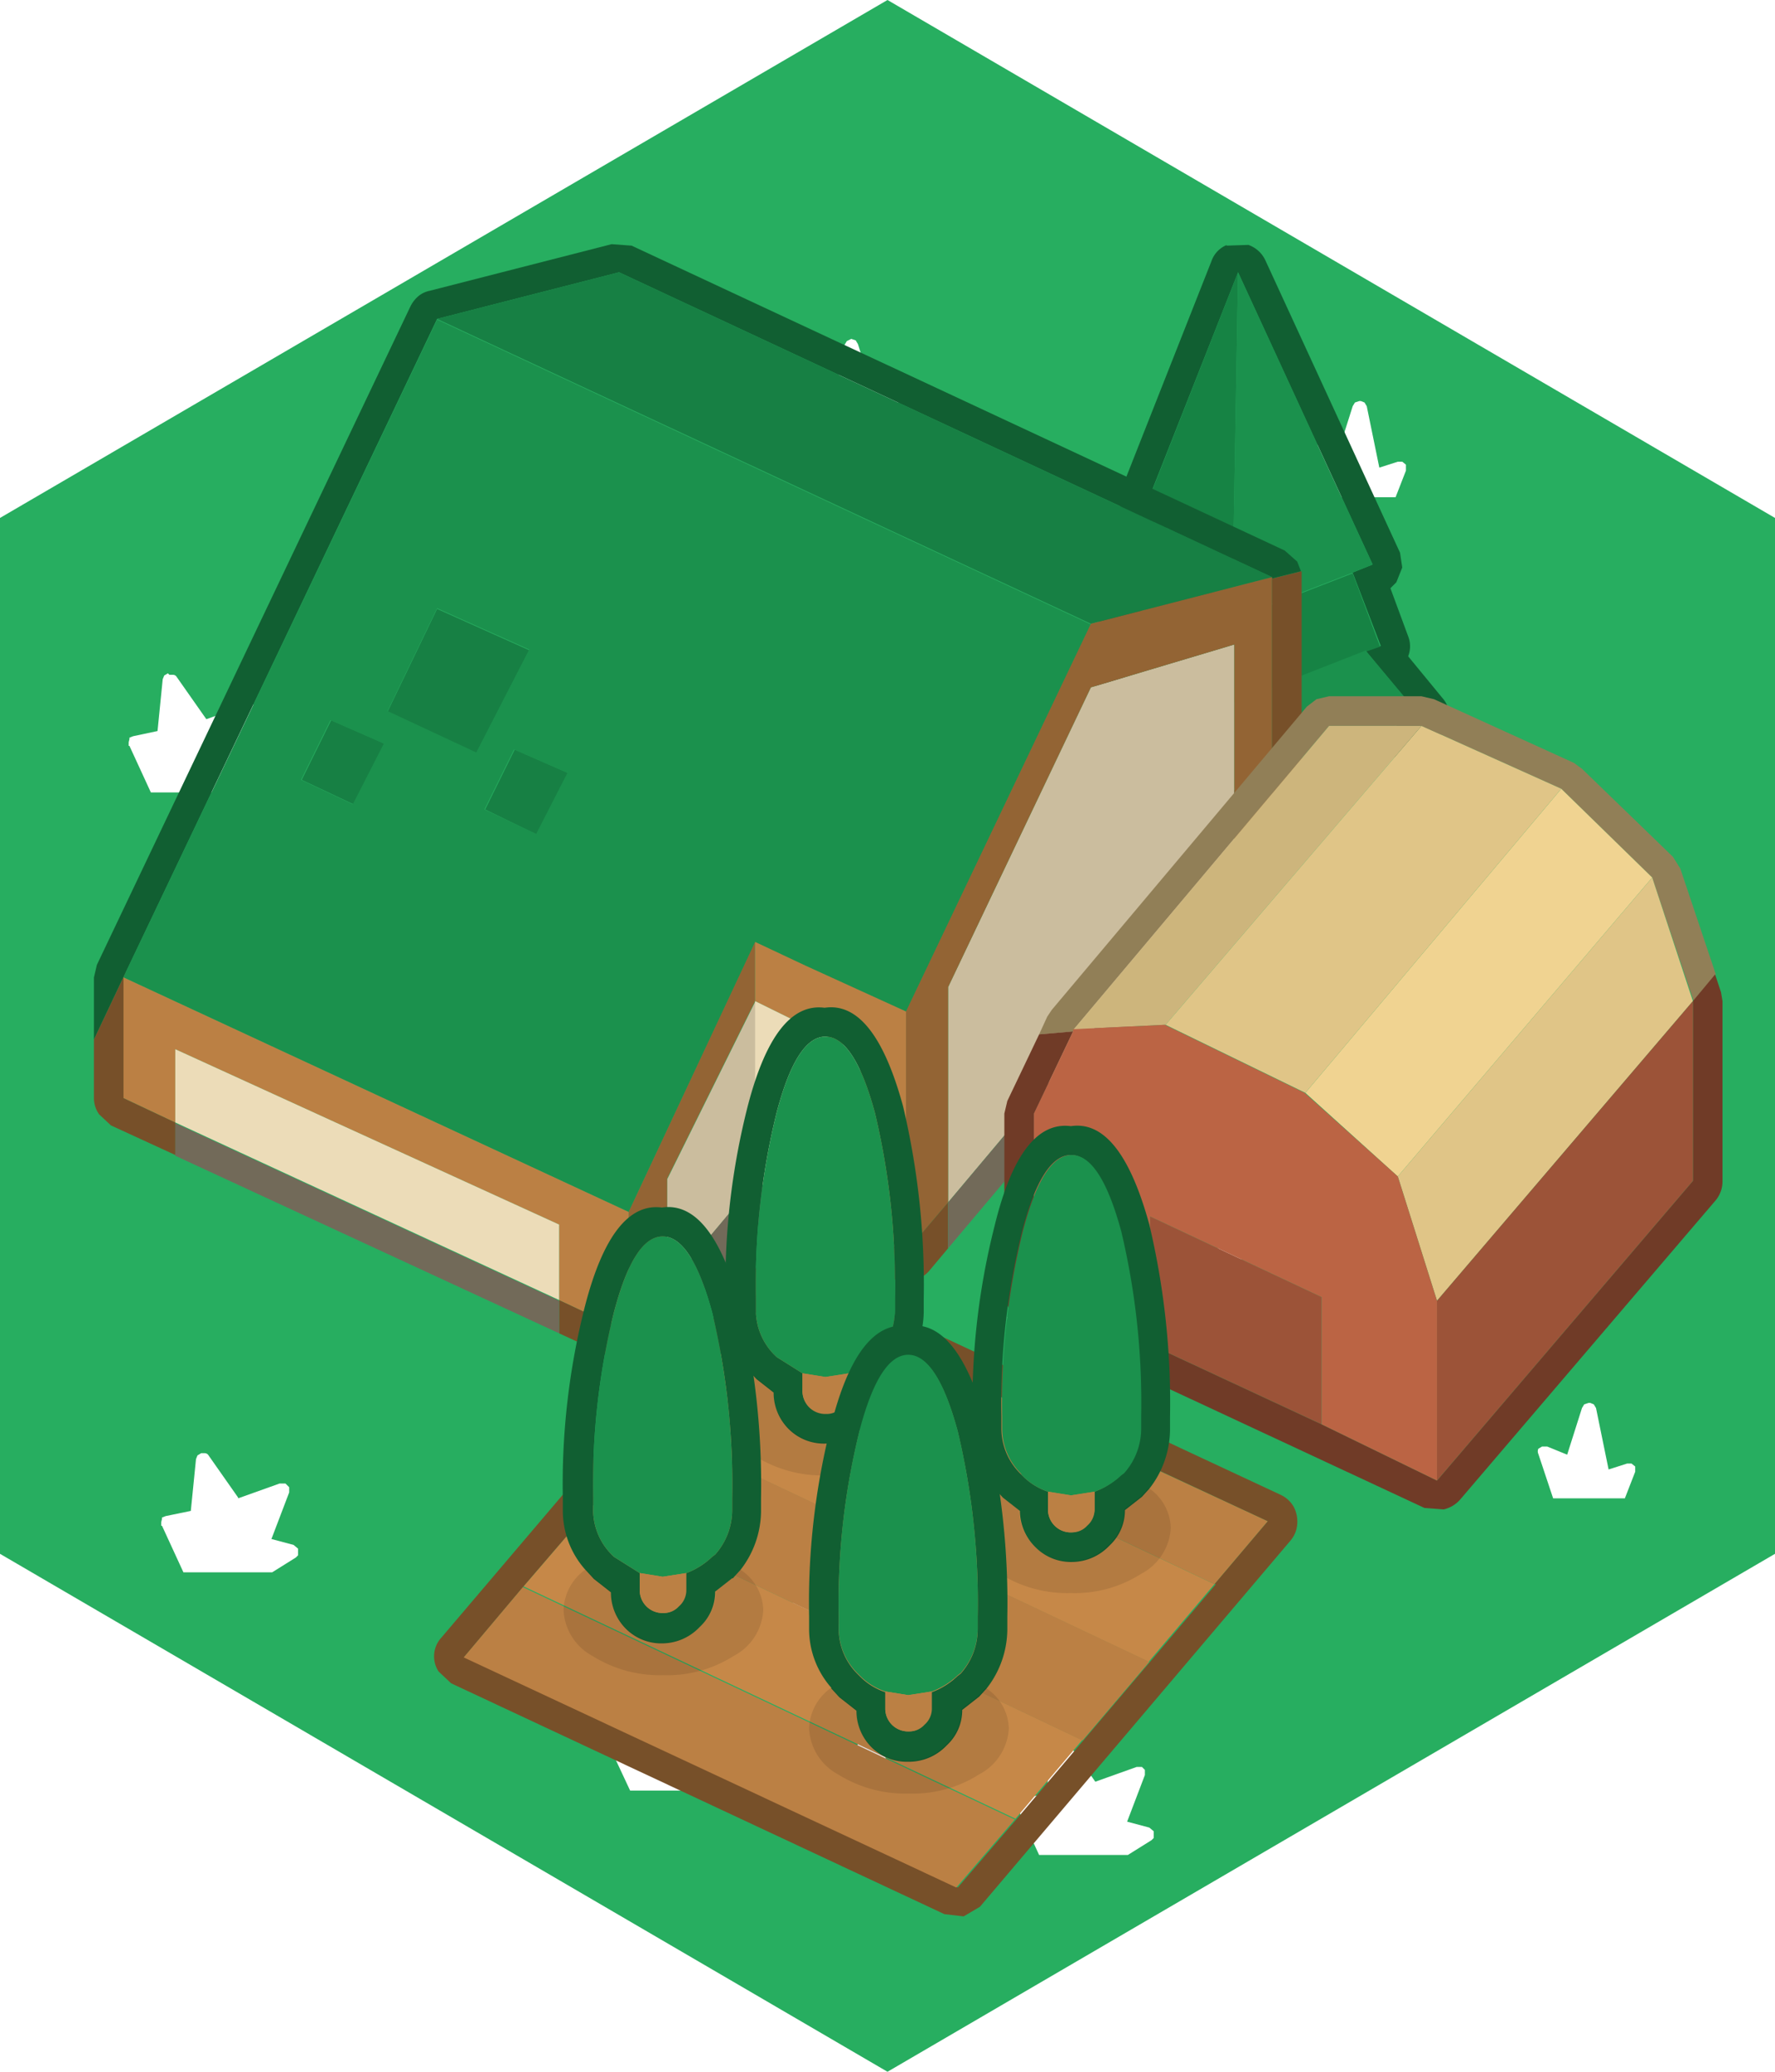 <svg xmlns="http://www.w3.org/2000/svg" xmlns:xlink="http://www.w3.org/1999/xlink" viewBox="0 0 120 140"><defs><style>.cls-1{fill:#27ae60;}.cls-2{fill:url(#linear-gradient);}.cls-3{fill:url(#linear-gradient-2);}.cls-4{fill:url(#linear-gradient-3);}.cls-5{fill:url(#linear-gradient-4);}.cls-6{fill:url(#linear-gradient-5);}.cls-7{fill:url(#linear-gradient-6);}.cls-8{fill:url(#linear-gradient-7);}.cls-9{fill:url(#linear-gradient-8);}.cls-10{fill:url(#linear-gradient-9);}.cls-11{fill:url(#linear-gradient-10);}.cls-12{fill:url(#linear-gradient-11);}.cls-13{fill:url(#linear-gradient-12);}.cls-14{fill:url(#linear-gradient-13);}.cls-15{fill:url(#linear-gradient-14);}.cls-16{fill:url(#linear-gradient-15);}.cls-17{fill:#115f32;}.cls-18{fill:#10773c;}.cls-19{fill:#168344;}.cls-20{fill:#1b914d;}.cls-21{fill:#178044;}.cls-22{fill:#cbbd9e;}.cls-23{fill:#936434;}.cls-24{fill:#775029;}.cls-25{fill:#726a59;}.cls-26{fill:#bb8044;}.cls-27{fill:#ecdcb8;}.cls-28{fill:#917f57;}.cls-29{fill:#cdb57c;}.cls-30{fill:#f0d391;}.cls-31{fill:#e0c587;}.cls-32{fill:#703b27;}.cls-33{fill:#9c5338;}.cls-34{fill:#bb6444;}.cls-35{fill:#c68848;}.cls-36{fill-opacity:0.1;}</style><linearGradient id="linear-gradient" x1="-1469.2" y1="49.53" x2="169.2" y2="49.53" gradientTransform="matrix(0, 0, 0, 0, 12.18, 46.43)" gradientUnits="userSpaceOnUse"><stop offset="0" stop-color="#27ae60"/><stop offset="1" stop-color="#30c26d"/></linearGradient><linearGradient id="linear-gradient-2" x1="-1469.2" y1="37.67" x2="169.2" y2="37.67" gradientTransform="matrix(0, 0, 0, 0, 45.68, 34.48)" xlink:href="#linear-gradient"/><linearGradient id="linear-gradient-3" x1="-1469.2" y1="54.17" x2="169.2" y2="54.17" gradientTransform="matrix(0, 0, 0, 0, 37.97, 51.56)" xlink:href="#linear-gradient"/><linearGradient id="linear-gradient-4" x1="-1469.2" y1="26.2" x2="169.2" y2="26.2" gradientTransform="matrix(0, 0, 0, 0, 56.87, 23.61)" xlink:href="#linear-gradient"/><linearGradient id="linear-gradient-5" x1="-1469.2" y1="48.03" x2="169.2" y2="48.03" gradientTransform="matrix(0, 0, 0, 0, 60.83, 44.93)" xlink:href="#linear-gradient"/><linearGradient id="linear-gradient-6" x1="-1469.2" y1="30.38" x2="169.2" y2="30.38" gradientTransform="matrix(0, 0, 0, 0, 90.87, 27.76)" xlink:href="#linear-gradient"/><linearGradient id="linear-gradient-7" x1="-1469.2" y1="81.92" x2="169.2" y2="81.92" gradientTransform="matrix(0, 0, 0, 0, 83.97, 79.31)" xlink:href="#linear-gradient"/><linearGradient id="linear-gradient-8" x1="-1469.2" y1="98.08" x2="169.2" y2="98.08" gradientTransform="matrix(0, 0, 0, 0, 106.37, 95.46)" xlink:href="#linear-gradient"/><linearGradient id="linear-gradient-9" x1="-1469.2" y1="89.17" x2="169.2" y2="89.17" gradientTransform="matrix(0, 0, 0, 0, 70.47, 86.56)" xlink:href="#linear-gradient"/><linearGradient id="linear-gradient-10" x1="-1469.2" y1="121.33" x2="169.2" y2="121.33" gradientTransform="matrix(0, 0, 0, 0, 72.28, 118.23)" xlink:href="#linear-gradient"/><linearGradient id="linear-gradient-11" x1="-1469.2" y1="106.58" x2="169.2" y2="106.58" gradientTransform="matrix(0, 0, 0, 0, 56.68, 103.48)" xlink:href="#linear-gradient"/><linearGradient id="linear-gradient-12" x1="-1469.2" y1="116.92" x2="169.2" y2="116.92" gradientTransform="matrix(0, 0, 0, 0, 44.68, 113.83)" xlink:href="#linear-gradient"/><linearGradient id="linear-gradient-13" x1="-1469.2" y1="119.17" x2="169.2" y2="119.17" gradientTransform="matrix(0, 0, 0, 0, 57.87, 116.56)" xlink:href="#linear-gradient"/><linearGradient id="linear-gradient-14" x1="-1469.2" y1="62.42" x2="169.2" y2="62.42" gradientTransform="matrix(0, 0, 0, 0, 25.52, 59.81)" xlink:href="#linear-gradient"/><linearGradient id="linear-gradient-15" x1="-1469.2" y1="102.17" x2="169.2" y2="102.17" gradientTransform="matrix(0, 0, 0, 0, 14.43, 99.08)" xlink:href="#linear-gradient"/></defs><title>Asset 125</title><g id="Layer_2" data-name="Layer 2"><g id="Layer_1-2" data-name="Layer 1"><path class="cls-1" d="M11.35,45.5l-.25.15-.1.25-.35,3.5L9,49.75l-.25.1,0,.1-.05.2v.25h.05l1.45,3.15h6l1.6-1,.15-.15,0-.15,0-.3-.3-.25-1.5-.4,1.2-3.15v-.35l-.05,0-.2-.2h-.35l-2.8,1-2-2.85a.3.3,0,0,0-.25-.15l-.25,0M42.7,36.25,44,39.35l-1.55.45-.25.2-.1.35.1.1.1.15,1.6,1.1h6l1.45-3.15.05,0,0-.25-.1-.15,0-.1L51,37.85l-1.65-.3-.4-3.5-.1-.25-.25-.15h-.25l-.25.15-2,2.85-2.85-1H43l-.2.2,0,0v.35m-4.15,15-1,3.15-1.35-.55h-.35L35.6,54v0a.42.42,0,0,0-.05.35l1,3.05h4.85l.7-1.8V55.2L41.8,55h-.3l-1.25.4-.85-4.15L39.25,51,39,50.9l-.3.1a.3.3,0,0,0-.15.25M55.05,27l-.3.05-.25.2v.45l.7,1.8h4.85l.9-3.1v-.35l-.25-.2h-.35L59,26.4l-1-3.15L57.85,23l-.3-.1-.3.15-.15.25-.8,4.1L55.05,27M60.5,44.2l-.25-.15L60,44l-.25.15-.1.25-.35,3.5-1.7.35-.25.1-.05.1,0,.2v.25h0l1.45,3.15h6l1.6-1,.15-.15,0-.15,0-.3-.3-.25-1.5-.4,1.2-3.15v-.35l-.05,0-.2-.2H65.3l-2.8,1-2-2.85M91.9,27.1l-.3.1-.15.25-1,3.15-1.35-.55h-.35a.3.3,0,0,0-.25.15v.05a.42.42,0,0,0,0,.35l1,3h4.85l.7-1.8V31.4l-.25-.2h-.3l-1.25.4-.85-4.15-.15-.25-.25-.1M120,35v70L60,140,0,105V35L60,0l60,35M84.55,79l-1,3.15L82.2,81.6h-.35a.3.3,0,0,0-.25.15v0a.42.42,0,0,0,0,.35l1,3h4.85l.7-1.8V83l-.25-.2h-.3l-1.25.4L85.4,79l-.15-.25-.25-.1-.3.1-.15.25M107.4,94.8l-.3.1-.15.25-1,3.15-1.35-.55h-.35l-.25.15v0a.42.42,0,0,0,0,.35l1,3h4.85l.7-1.8V99.1l-.25-.2h-.3l-1.25.4-.85-4.15-.15-.25-.25-.1M68.1,89v0l0,.35,1,3h4.85l.7-1.8V90.2L74.3,90H74l-1.25.4-.85-4.15L71.75,86l-.25-.1-.3.1-.15.25-1,3.15-1.35-.55h-.35a.3.3,0,0,0-.25.15m3.1,28.45-.1.25-.35,3.5-1.7.35-.25.1,0,.1,0,.2v.25h0l1.45,3.15h6l1.6-1,.15-.15,0-.15,0-.3-.3-.25-1.5-.4,1.2-3.15v-.35l0,0-.2-.2h-.35l-2.8,1-2-2.85a.3.3,0,0,0-.25-.15l-.25,0-.25.15m-9.7-12.9h-.35l-2.8,1-2-2.85a.3.3,0,0,0-.25-.15l-.25,0-.25.15-.1.25-.35,3.5-1.7.35-.25.1-.05.1,0,.2v.25h0l1.45,3.15h6l1.6-1,.15-.15,0-.15,0-.3-.3-.25-1.5-.4,1.2-3.15v-.35l0,0-.2-.2M44.1,113l-.25,0-.25.15-.1.25-.35,3.5-1.7.35-.25.1-.05.1,0,.2v.25h0L42.6,121h6l1.6-1,.15-.15,0-.15,0-.3-.3-.25-1.5-.4,1.2-3.15v-.35l0-.05-.2-.2h-.35l-2.8,1-2-2.85a.3.3,0,0,0-.25-.15m17.3,7-1.25.4-.85-4.15-.15-.25-.25-.1-.3.1-.15.25-1,3.15-1.35-.55h-.35a.3.3,0,0,0-.25.15v0l0,.35.95,3h4.85l.7-1.8v-.45l-.25-.2h-.3M26.55,59.15l-.3.1-.15.25-1,3.15-1.35-.55H23.4l-.25.15v0a.42.42,0,0,0,0,.35l.95,3.05H28.9l.7-1.8v-.45l-.25-.2h-.3l-1.25.4L27,59.5l-.15-.25-.25-.1M16.1,101.2l-2-2.85a.3.3,0,0,0-.25-.15l-.25,0-.25.15-.1.25-.35,3.5-1.7.35-.25.1,0,.1-.05.2v.25h.05l1.45,3.15h6l1.6-1,.15-.15,0-.15,0-.3-.3-.25-1.5-.4,1.2-3.15v-.35l-.05-.05-.2-.2H18.9l-2.8,1"/><path class="cls-2" d="M11.35,45.5l.25,0a.3.3,0,0,1,.25.15l2,2.85,2.8-1H17l.2.2.05,0v.35l-1.2,3.15,1.5.4.3.25,0,.3,0,.15-.15.15-1.6,1h-6L8.65,50.4H8.6v-.25l.05-.2,0-.1.25-.1,1.7-.35L11,45.9l.1-.25.25-.15"/><path class="cls-3" d="M42.7,36.25V35.9l0,0,.2-.2h.35l2.85,1,2-2.85.25-.15h.25l.25.15.1.25.4,3.5,1.65.3.25.15,0,.1.1.15,0,.25-.05,0L49.85,41.7h-6l-1.6-1.1-.1-.15-.1-.1.1-.35.25-.2L44,39.35l-1.25-3.1"/><path class="cls-4" d="M38.55,51.25A.3.3,0,0,1,38.7,51l.3-.1.25.1.15.25.85,4.15L41.5,55h.3l.25.2v.45l-.7,1.8H36.5l-1-3.05a.42.42,0,0,1,.05-.35v0l.25-.15h.35l1.35.55,1-3.15"/><path class="cls-5" d="M55.05,27l1.25.4.8-4.1.15-.25.3-.15.3.1.15.25,1,3.15,1.4-.55h.35l.25.2v.35l-.9,3.1H55.2l-.7-1.8v-.45l.25-.2.3-.05"/><path class="cls-6" d="M60.5,44.2l2,2.85,2.8-1h.35l.2.2.05,0v.35l-1.2,3.15,1.5.4.3.25,0,.3,0,.15-.15.15-1.6,1h-6L57.3,48.9h0v-.25l0-.2.05-.1.25-.1,1.7-.35.35-3.5.1-.25L60,44l.25,0,.25.15"/><path class="cls-7" d="M91.9,27.1l.25.1.15.25.85,4.15,1.25-.4h.3l.25.2v.45l-.7,1.8H89.4l-1-3a.42.42,0,0,1,0-.35V30.2a.3.3,0,0,1,.25-.15h.35l1.35.55,1-3.15.15-.25.3-.1"/><path class="cls-8" d="M84.55,79l.15-.25.3-.1.25.1.15.25.85,4.15,1.25-.4h.3l.25.2v.45l-.7,1.8H82.5l-1-3a.42.42,0,0,1,0-.35v0a.3.3,0,0,1,.25-.15h.35l1.35.55,1-3.15"/><path class="cls-9" d="M107.4,94.8l.25.1.15.25.85,4.15,1.25-.4h.3l.25.2v.45l-.7,1.8H104.9l-1-3a.42.42,0,0,1,0-.35v0l.25-.15h.35l1.35.55,1-3.15.15-.25.3-.1"/><path class="cls-10" d="M68.1,89a.3.3,0,0,1,.25-.15h.35l1.35.55,1-3.15L71.2,86l.3-.1.25.1.15.25.85,4.15L74,90h.3l.25.2v.45l-.7,1.8H69l-1-3,0-.35v0"/><path class="cls-11" d="M71.2,117.45l.25-.15.25,0a.3.3,0,0,1,.25.15l2,2.85,2.8-1h.35l.2.2,0,0v.35l-1.2,3.15,1.5.4.3.25,0,.3,0,.15-.15.15-1.6,1h-6l-1.45-3.15h0V122l0-.2,0-.1.25-.1,1.7-.35.35-3.5.1-.25"/><path class="cls-12" d="M61.5,104.55l.2.2,0,0v.35l-1.2,3.15,1.5.4.3.25,0,.3,0,.15-.15.15-1.6,1h-6l-1.45-3.15h0v-.25l0-.2.05-.1.25-.1,1.7-.35.35-3.5.1-.25.25-.15.25,0a.3.3,0,0,1,.25.15l2,2.85,2.8-1h.35"/><path class="cls-13" d="M44.1,113a.3.3,0,0,1,.25.15l2,2.85,2.8-1h.35l.2.2,0,.05v.35l-1.2,3.15,1.5.4.3.25,0,.3,0,.15-.15.15-1.6,1h-6l-1.45-3.15h0v-.25l0-.2.05-.1.25-.1,1.7-.35.35-3.5.1-.25.25-.15.25,0"/><path class="cls-14" d="M61.4,120h.3l.25.2v.45l-.7,1.8H56.4l-.95-3,0-.35v0a.3.3,0,0,1,.25-.15h.35l1.35.55,1-3.15.15-.25.3-.1.25.1.15.25.85,4.15,1.25-.4"/><path class="cls-15" d="M26.55,59.15l.25.1.15.25.85,4.15,1.25-.4h.3l.25.2v.45l-.7,1.8H24.05l-.95-3.05a.42.42,0,0,1,0-.35v0l.25-.15h.35l1.35.55,1-3.15.15-.25.3-.1"/><path class="cls-16" d="M16.1,101.2l2.8-1h.35l.2.2.05.05v.35l-1.2,3.15,1.5.4.3.25,0,.3,0,.15-.15.15-1.6,1h-6l-1.45-3.15h-.05v-.25l.05-.2,0-.1.25-.1,1.7-.35.35-3.5.1-.25.25-.15.25,0a.3.3,0,0,1,.25.15l2,2.85"/><path class="cls-17" d="M82.9,16.6l1.5-.05a2,2,0,0,1,1.15,1.05l9.1,19.75.15,1-.4,1-.4.4L95.2,43a1.85,1.85,0,0,1,0,1.35l2.3,2.8A2,2,0,0,1,98,48.25a2.07,2.07,0,0,1-.3,1.2l-1,.75L82.6,55.8l-1.3.1a2,2,0,0,1-1-.8l-6.8-9.6a1.77,1.77,0,0,1-.4-1.15,2,2,0,0,1,.35-1.15l1.5-2.15-1.1-1.6a1.73,1.73,0,0,1-.4-1.25,1.92,1.92,0,0,1,.5-1.2l1.95-2.2-.2-.7a1.54,1.54,0,0,1,.1-1l6.1-15.45a1.82,1.82,0,0,1,1.05-1.1M78.35,34.9,75.4,38.3l1.95,2.75-2.3,3.3,6.8,9.6,1.5-.55,0,0,12.65-5L92.35,44l1-.35L91.45,38.7l-.4.15,1.75-.7L83.7,18.4,77.6,33.85l.75,1,.25.3h0l-.2-.3"/><path class="cls-18" d="M78.35,34.9l.2.3h0L83,41.35v0L82.3,48l-5-6.9L75.4,38.3l2.95-3.4"/><path class="cls-19" d="M78.35,34.9l-.75-1L83.7,18.4l-.4,23.5,7.75-3,.4-.15,1.85,4.95-1,.35-9.7,3.8L81.85,54l-6.8-9.6,2.3-3.3,5,6.9L83,41.4v0L78.6,35.2l-.25-.3"/><path class="cls-20" d="M83.7,18.4l9.1,19.75-1.75.7-7.75,3,.4-23.5M92.35,44,96,48.35l-12.65,5,0,0-1.5.55.8-6.15,9.7-3.8"/><path class="cls-17" d="M86,39,41.85,18.4l-12.3,3.15L8.55,65.6l-2.2,4.65v-4.2l.2-.85,21.2-44.5a2.19,2.19,0,0,1,.55-.7,1.74,1.74,0,0,1,.75-.35l12.3-3.15,1.35.1L86.85,37.2l.85.75.25.65-2,.5V39"/><path class="cls-21" d="M86,39,73.75,42.15l-44.2-20.6,12.3-3.15L86,39M22.35,48.65,26,50.25l-2.1,4.1L20.4,52.7l2-4.05M35.8,43.9l-3.6,7-6-2.8,3.35-6.95,6.25,2.8m2.6,8.35-2.1,4.1L32.8,54.7l2-4.05,3.65,1.6"/><path class="cls-20" d="M38.4,52.25l-3.65-1.6-2,4.05,3.5,1.65,2.1-4.1M8.55,65.6l21-44,44.2,20.6-12.5,26.2-6.8-3.1-3.4-1.6L42.5,81.9,8.35,66.05l.2-.45M35.8,43.9l-6.25-2.8L26.2,48.05l6,2.8,3.6-7M22.35,48.65l-2,4.05,3.5,1.65,2.1-4.1-3.65-1.6"/><path class="cls-22" d="M64.1,81.25V66.7l9.65-20.25,9.7-2.9v14.7l-19.35,23m-13-13.6v12.2L45.1,87v-7.3l5.95-12"/><path class="cls-23" d="M51.05,67.65l-5.95,12V87l-2.6,3.1V81.9l8.55-18.25v4M86,39V55.25l-2.55,3V43.55l-9.7,2.9L64.1,66.7V81.25L61.25,84.6V68.35l12.5-26.2L86,39"/><path class="cls-24" d="M86,39.1l2-.5,0,.4V55.25a2,2,0,0,1-.45,1.3l-4.1,4.85V58.25l2.55-3V39.1M6.35,70.25l2.2-4.65-.2.45V74.2l3.5,1.65v2.2l-4.35-2-.8-.75a1.89,1.89,0,0,1-.35-1.1v-4M64.1,84.35,62.8,85.9a2.11,2.11,0,0,1-1.1.65l-1.3-.1-2.25-1V83.15l3.1,1.45,2.85-3.35v3.1m-19,5.7-1.05,1.3A2.11,2.11,0,0,1,43,92l-1.3-.1L37.8,90.1V87.85l4.7,2.2L45.1,87v3.1"/><path class="cls-25" d="M45.1,90.05V87l5.95-7.1,7.1,3.3V85.4L51.6,82.35l-6.5,7.7m19-8.8,19.35-23V61.4L64.1,84.35v-3.1M37.8,90.1l-25.95-12v-2.2l25.95,12V90.1"/><path class="cls-26" d="M58.15,83.15v-12l-7.1-3.5v-4l3.4,1.6,6.8,3.1V84.6l-3.1-1.45M37.8,87.85v-5.1L11.85,70.9v4.95L8.35,74.2V66.05L42.5,81.9v8.15l-4.7-2.2"/><path class="cls-27" d="M37.8,87.85l-25.95-12V70.9L37.8,82.75v5.1m13.25-20.2,7.1,3.5v12l-7.1-3.3V67.65"/><path class="cls-28" d="M70.25,69.9l.55-1.2.3-.45,17.25-20.5.65-.5.85-.2H96.1l.85.2,9.45,4.3.55.4,6.15,5.95.5.8L116,65.85l-1.5,1.8L111.7,59.3l-6.15-6L96.1,49.05H89.85L72.6,69.55l0,.15-2.3.2"/><path class="cls-29" d="M72.6,69.55l17.25-20.5H96.1L78.8,69.25l-6.2.3"/><path class="cls-30" d="M105.55,53.3l6.15,6L94.5,79.5l-6.25-5.65,17.3-20.55"/><path class="cls-31" d="M96.1,49.05l9.45,4.25L88.25,73.85l-9.45-4.6,17.3-20.2M111.7,59.3l2.75,8.35L97.15,87.9,94.5,79.5l17.2-20.2"/><path class="cls-32" d="M70.25,69.9l2.3-.2L69.9,75.25v12.1l7.85,3.5,11.6,5.4,7.8,3.8,17.3-20.25V67.65l1.5-1.8.4,1.2.1.6V79.8a2,2,0,0,1-.45,1.3L98.7,101.35a2.11,2.11,0,0,1-1.1.65l-1.3-.1L69.05,89.2l-.8-.75a1.89,1.89,0,0,1-.35-1.1V75.25l.2-.85,2.15-4.5"/><path class="cls-33" d="M97.15,87.9l17.3-20.25V79.8l-17.3,20.25V87.9m-7.8,8.35-11.6-5.4V82.2l11.6,5.45v8.6"/><path class="cls-34" d="M89.35,96.25v-8.6L77.75,82.2v8.65l-7.85-3.5V75.25l2.65-5.55,0-.15,6.2-.3,9.45,4.6L94.5,79.5l2.65,8.4v12.15l-7.8-3.8"/><path class="cls-24" d="M52,85.3l1.25.15L86.55,101a2,2,0,0,1,.9.8,2.15,2.15,0,0,1,.25,1.2,1.94,1.94,0,0,1-.45,1.1l-21,24.75-1.1.65-1.3-.15L30.5,113.75l-.85-.8a1.87,1.87,0,0,1,.2-2.3l21-24.7A1.87,1.87,0,0,1,52,85.3M82.1,107.05l3.6-4.25L52.35,87.25l-3.45,4-4.45,5.3L40,101.85,35.4,107.2l-4,4.75,33.35,15.6,4-4.65,4.5-5.3,4.5-5.3,4.45-5.25"/><path class="cls-35" d="M82.1,107.05l-4.45,5.25L44.45,96.6l4.45-5.3,33.2,15.75M73.15,117.6l-4.5,5.3L35.4,107.2,40,101.85l33.2,15.75"/><path class="cls-26" d="M73.15,117.6,40,101.85l4.5-5.25,33.2,15.7-4.5,5.3M48.9,91.3l3.45-4L85.7,102.8l-3.6,4.25L48.9,91.3m19.75,31.6-4,4.65L31.35,112l4-4.75,33.25,15.7"/><path class="cls-17" d="M57.4,92.8a5.1,5.1,0,0,0,1.75-1.1l.2-.15a4.53,4.53,0,0,0,1.15-3v-.85a49.92,49.92,0,0,0-1.35-12.5q-1.4-5.15-3.35-5.15t-3.3,5.15a48.37,48.37,0,0,0-1.4,12.5v.85a4.3,4.3,0,0,0,1.25,3l.15.15,1.75,1.1V94A1.54,1.54,0,0,0,55.8,95.5h.05a1.35,1.35,0,0,0,1-.45,1.44,1.44,0,0,0,.5-1.1V92.8m-6.8-.25a6,6,0,0,1-1.5-3.9v-.9a48.75,48.75,0,0,1,1.5-13q1.84-7.09,5.2-6.65,3.35-.5,5.3,6.65a52.21,52.21,0,0,1,1.4,13v.9a6.53,6.53,0,0,1-1.4,3.95l-.5.55h-.05l-1.15.9a3.21,3.21,0,0,1-1,2.35l-.15.15a3.51,3.51,0,0,1-2.4,1H55.8a3.38,3.38,0,0,1-2.5-1,3.48,3.48,0,0,1-1-2.45l-1.15-.9h0l-.55-.6"/><path class="cls-20" d="M54.25,92.8,52.5,91.7l-.15-.15a4.3,4.3,0,0,1-1.25-3v-.85a48.37,48.37,0,0,1,1.4-12.5q1.35-5.15,3.3-5.15t3.35,5.15a49.92,49.92,0,0,1,1.35,12.5v.85a4.53,4.53,0,0,1-1.15,3l-.2.15a5.1,5.1,0,0,1-1.75,1.1l-1.6.25-1.55-.25"/><path class="cls-36" d="M61.1,92.6a3.36,3.36,0,0,1,1.5,2.7,3.72,3.72,0,0,1-2,3.1,8.34,8.34,0,0,1-4.75,1.3,8.57,8.57,0,0,1-4.8-1.3,3.72,3.72,0,0,1-1.95-3.1,3.48,3.48,0,0,1,1.5-2.75l.55.6h0l1.15.9a3.48,3.48,0,0,0,1,2.45,3.38,3.38,0,0,0,2.5,1h.05a3.51,3.51,0,0,0,2.4-1l.15-.15a3.21,3.21,0,0,0,1-2.35l1.15-.9h.05l.5-.55"/><path class="cls-26" d="M57.4,92.8V94a1.44,1.44,0,0,1-.5,1.1,1.35,1.35,0,0,1-1,.45H55.8A1.54,1.54,0,0,1,54.25,94V92.8l1.55.25,1.6-.25"/><path class="cls-17" d="M74,100.8a5.1,5.1,0,0,0,1.75-1.1l.2-.15a4.53,4.53,0,0,0,1.15-3v-.85a49.92,49.92,0,0,0-1.35-12.5q-1.4-5.15-3.35-5.15t-3.3,5.15a48.37,48.37,0,0,0-1.4,12.5v.85a4.3,4.3,0,0,0,1.25,3l.15.15a4.34,4.34,0,0,0,1.75,1.1V102a1.54,1.54,0,0,0,1.55,1.55h0a1.35,1.35,0,0,0,1-.45A1.44,1.44,0,0,0,74,102V100.8m3.7-.2-.5.55h0l-1.15.9a3.21,3.21,0,0,1-1,2.35l-.15.15a3.51,3.51,0,0,1-2.4,1h0a3.38,3.38,0,0,1-2.5-1,3.48,3.48,0,0,1-1.05-2.45l-1.15-.9h0l-.55-.6a6,6,0,0,1-1.5-3.9v-.9a48.75,48.75,0,0,1,1.5-13Q69,75.66,72.4,76.1q3.34-.5,5.3,6.65a52.21,52.21,0,0,1,1.4,13v.9a6.53,6.53,0,0,1-1.4,3.95"/><path class="cls-20" d="M70.85,100.8a4.34,4.34,0,0,1-1.75-1.1L69,99.55a4.3,4.3,0,0,1-1.25-3v-.85a48.37,48.37,0,0,1,1.4-12.5q1.35-5.15,3.3-5.15t3.35,5.15a49.92,49.92,0,0,1,1.35,12.5v.85a4.53,4.53,0,0,1-1.15,3l-.2.15A5.1,5.1,0,0,1,74,100.8l-1.6.25-1.55-.25"/><path class="cls-36" d="M67.2,100.55l.55.6h0l1.15.9a3.48,3.48,0,0,0,1.05,2.45,3.38,3.38,0,0,0,2.5,1h0a3.51,3.51,0,0,0,2.4-1l.15-.15a3.21,3.21,0,0,0,1-2.35l1.15-.9h0l.5-.55a3.36,3.36,0,0,1,1.5,2.7,3.72,3.72,0,0,1-2,3.1,8.34,8.34,0,0,1-4.75,1.3,8.57,8.57,0,0,1-4.8-1.3,3.72,3.72,0,0,1-2-3.1,3.48,3.48,0,0,1,1.5-2.75"/><path class="cls-26" d="M74,100.8V102a1.44,1.44,0,0,1-.5,1.1,1.35,1.35,0,0,1-1,.45h0A1.54,1.54,0,0,1,70.85,102V100.8l1.55.25,1.6-.25"/><path class="cls-17" d="M46.4,106.3a5.1,5.1,0,0,0,1.75-1.1l.2-.15a4.53,4.53,0,0,0,1.15-3v-.85a49.92,49.92,0,0,0-1.35-12.5q-1.4-5.15-3.35-5.15t-3.3,5.15a48.37,48.37,0,0,0-1.4,12.5v.85a4.3,4.3,0,0,0,1.25,3l.15.15,1.75,1.1v1.15A1.54,1.54,0,0,0,44.8,109h.05a1.35,1.35,0,0,0,1-.45,1.44,1.44,0,0,0,.5-1.1V106.3m-6.8-.25a6,6,0,0,1-1.5-3.9v-.9a48.75,48.75,0,0,1,1.5-13q1.84-7.09,5.2-6.65,3.35-.5,5.3,6.65a52.21,52.21,0,0,1,1.4,13v.9a6.53,6.53,0,0,1-1.4,3.95l-.5.55h-.05l-1.15.9a3.21,3.21,0,0,1-1,2.35l-.15.15a3.51,3.51,0,0,1-2.4,1H44.8a3.38,3.38,0,0,1-2.5-1,3.48,3.48,0,0,1-1-2.45l-1.15-.9h0l-.55-.6"/><path class="cls-20" d="M43.25,106.3l-1.75-1.1-.15-.15a4.3,4.3,0,0,1-1.25-3v-.85a48.37,48.37,0,0,1,1.4-12.5q1.35-5.15,3.3-5.15t3.35,5.15a49.92,49.92,0,0,1,1.35,12.5v.85a4.53,4.53,0,0,1-1.15,3l-.2.15a5.1,5.1,0,0,1-1.75,1.1l-1.6.25-1.55-.25"/><path class="cls-36" d="M50.1,106.1a3.36,3.36,0,0,1,1.5,2.7,3.72,3.72,0,0,1-2,3.1,8.34,8.34,0,0,1-4.75,1.3,8.57,8.57,0,0,1-4.8-1.3,3.72,3.72,0,0,1-1.95-3.1,3.48,3.48,0,0,1,1.5-2.75l.55.6h0l1.15.9a3.48,3.48,0,0,0,1,2.45,3.38,3.38,0,0,0,2.5,1h.05a3.51,3.51,0,0,0,2.4-1l.15-.15a3.21,3.21,0,0,0,1-2.35l1.15-.9h.05l.5-.55"/><path class="cls-26" d="M46.4,106.3v1.15a1.44,1.44,0,0,1-.5,1.1,1.35,1.35,0,0,1-1,.45H44.8a1.54,1.54,0,0,1-1.55-1.55V106.3l1.55.25,1.6-.25"/><path class="cls-17" d="M56.2,114.05a6,6,0,0,1-1.5-3.9v-.9a48.75,48.75,0,0,1,1.5-13Q58,89.16,61.4,89.6q3.35-.5,5.3,6.65a52.21,52.21,0,0,1,1.4,13v.9a6.53,6.53,0,0,1-1.4,3.95l-.5.55h0l-1.15.9a3.21,3.21,0,0,1-1,2.35l-.15.15a3.51,3.51,0,0,1-2.4,1H61.4a3.38,3.38,0,0,1-2.5-1,3.48,3.48,0,0,1-1-2.45l-1.15-.9h0l-.55-.6m6.8.25a5.1,5.1,0,0,0,1.75-1.1l.2-.15a4.53,4.53,0,0,0,1.15-3v-.85a49.92,49.92,0,0,0-1.35-12.5Q63.36,91.6,61.4,91.6t-3.3,5.15a48.37,48.37,0,0,0-1.4,12.5v.85a4.3,4.3,0,0,0,1.25,3l.15.15a4.34,4.34,0,0,0,1.75,1.1v1.15A1.54,1.54,0,0,0,61.4,117h.05a1.35,1.35,0,0,0,1-.45,1.44,1.44,0,0,0,.5-1.1V114.3"/><path class="cls-20" d="M63,114.3l-1.6.25-1.55-.25a4.34,4.34,0,0,1-1.75-1.1l-.15-.15a4.3,4.3,0,0,1-1.25-3v-.85a48.37,48.37,0,0,1,1.4-12.5q1.35-5.15,3.3-5.15t3.35,5.15a49.92,49.92,0,0,1,1.35,12.5v.85a4.53,4.53,0,0,1-1.15,3l-.2.15A5.1,5.1,0,0,1,63,114.3"/><path class="cls-36" d="M66.7,114.1a3.36,3.36,0,0,1,1.5,2.7,3.72,3.72,0,0,1-2,3.1,8.34,8.34,0,0,1-4.75,1.3,8.57,8.57,0,0,1-4.8-1.3,3.72,3.72,0,0,1-1.95-3.1,3.48,3.48,0,0,1,1.5-2.75l.55.6h0l1.15.9a3.48,3.48,0,0,0,1,2.45,3.38,3.38,0,0,0,2.5,1h.05a3.51,3.51,0,0,0,2.4-1l.15-.15a3.21,3.21,0,0,0,1-2.35l1.15-.9h0l.5-.55"/><path class="cls-26" d="M63,114.3v1.15a1.44,1.44,0,0,1-.5,1.1,1.35,1.35,0,0,1-1,.45H61.4a1.54,1.54,0,0,1-1.55-1.55V114.3l1.55.25,1.6-.25"/></g></g></svg>